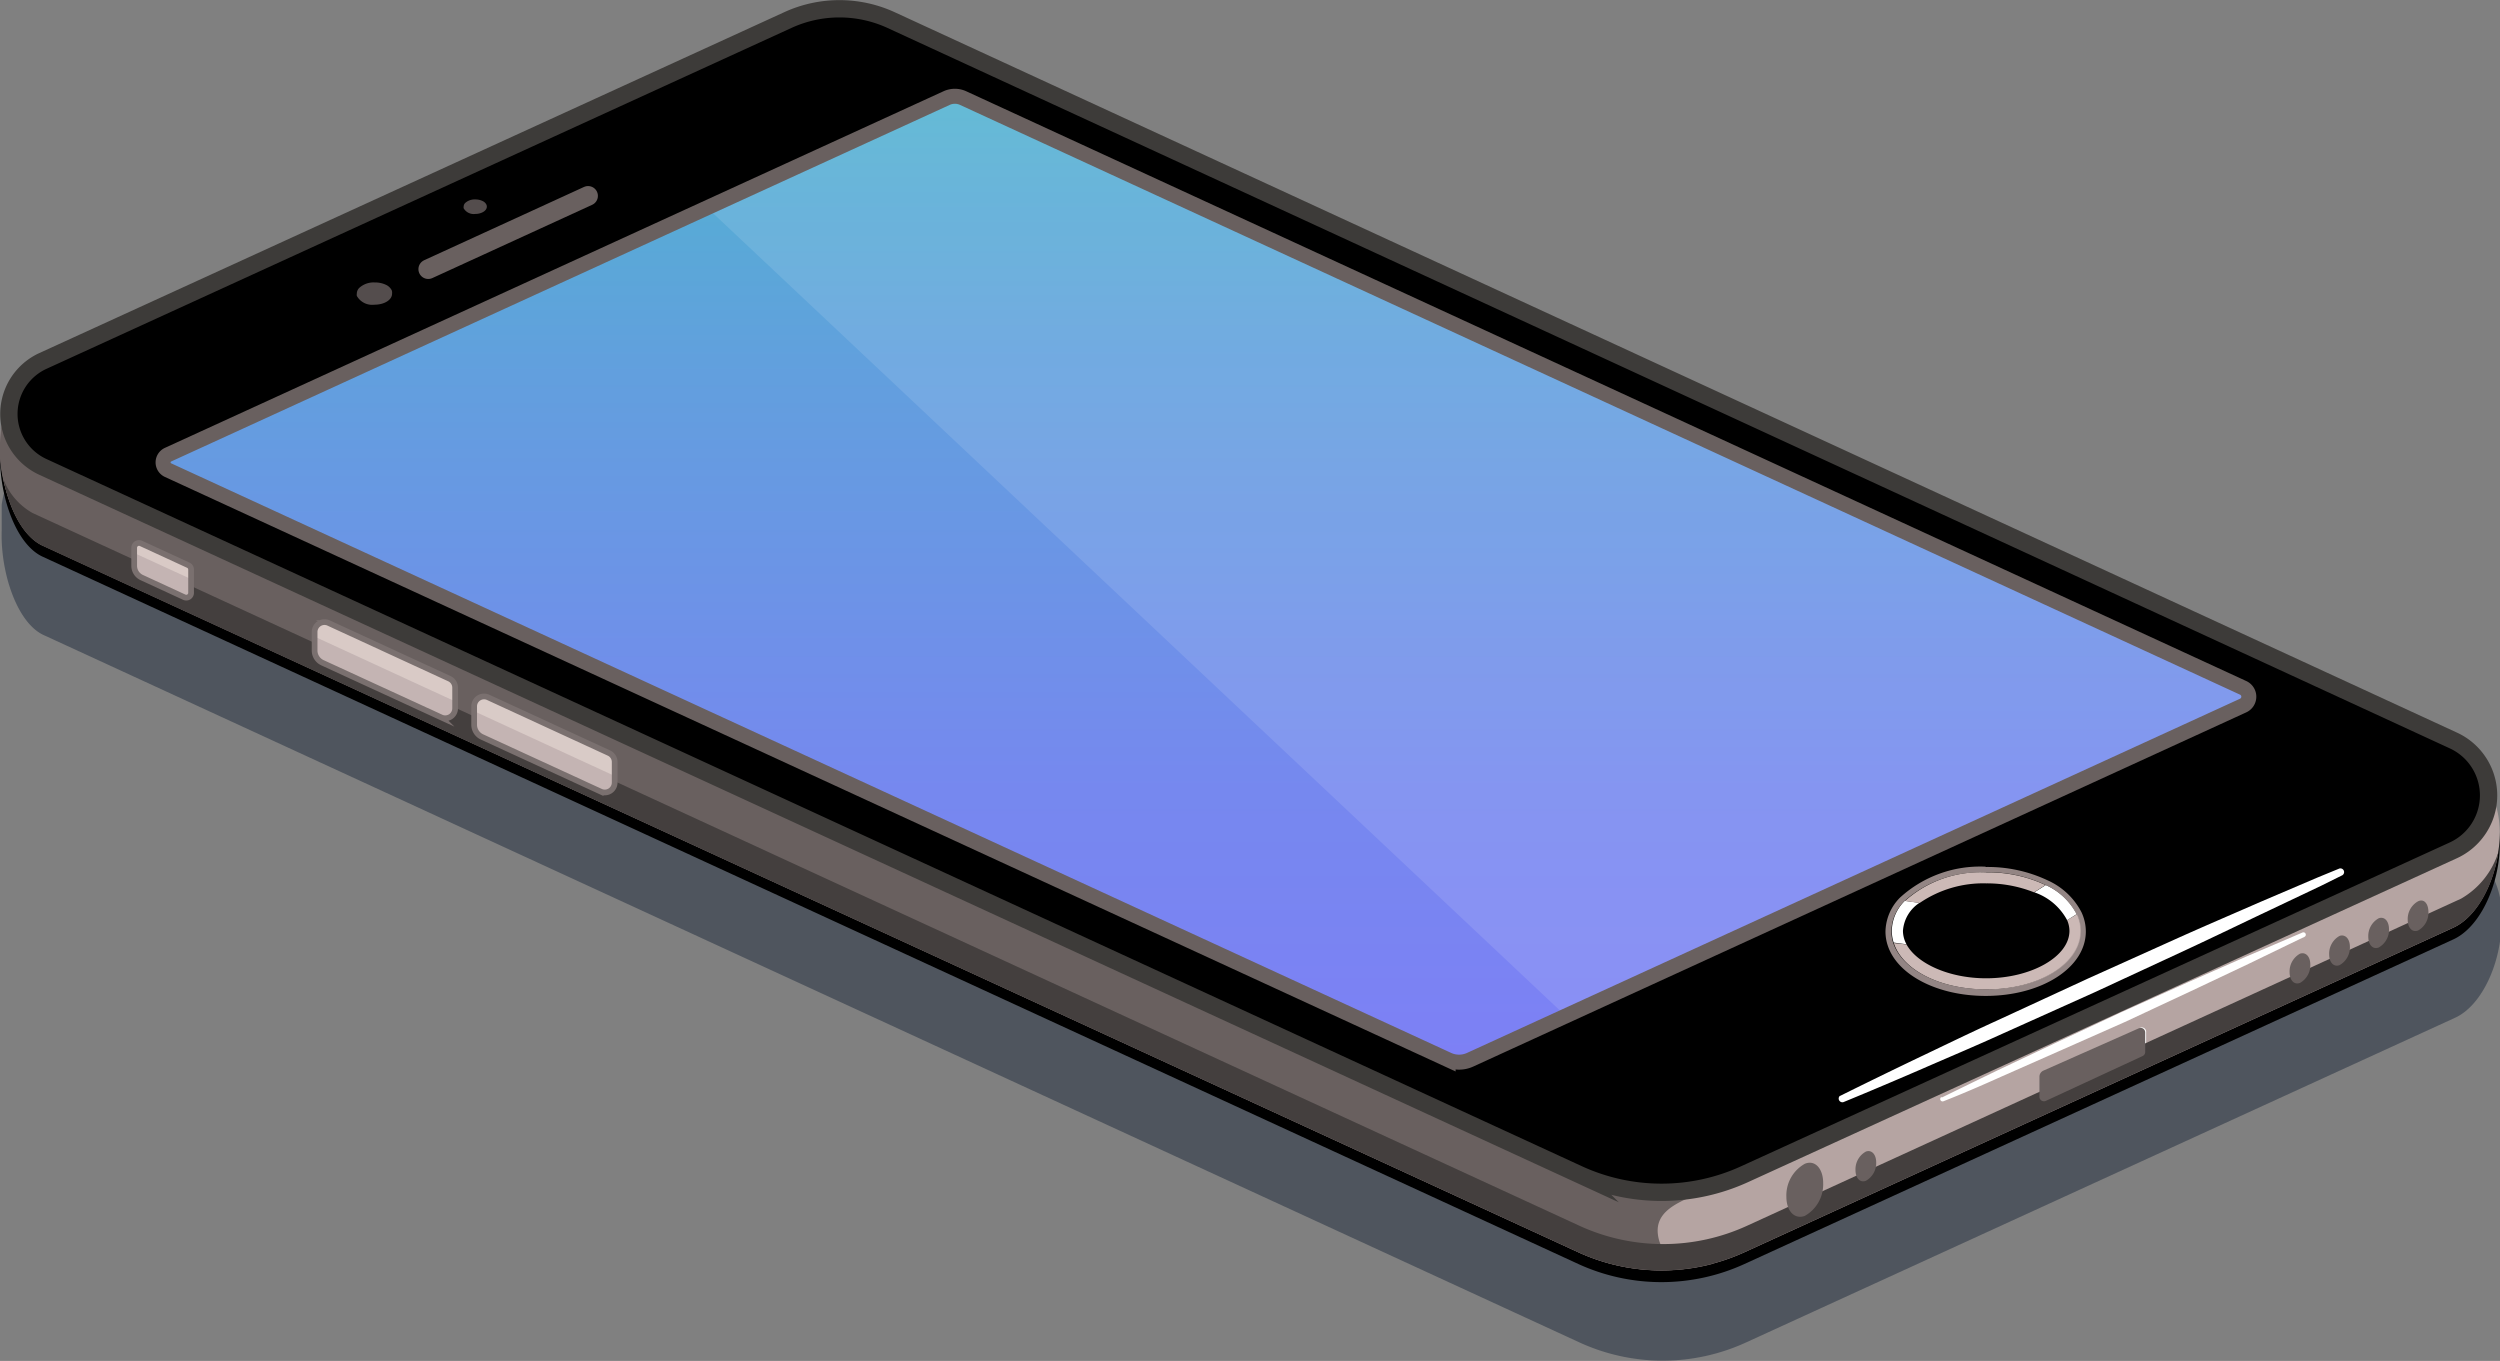 <svg xmlns="http://www.w3.org/2000/svg" xmlns:xlink="http://www.w3.org/1999/xlink" viewBox="0 0 161.71 88.03"><rect x="0" y="0" width="161.71" height="88.03" fill="#808080" stroke="none"/><defs><style>.cls-1{fill:#303a49;opacity:0.6;}.cls-2{fill:#b5a4a2;}.cls-3{fill:#69605f;}.cls-4{fill:#fff;}.cls-5{fill:url(#linear-gradient);}.cls-17,.cls-6,.cls-8,.cls-9{fill:none;}.cls-6,.cls-8{stroke:#69605f;}.cls-6{stroke-linecap:round;stroke-linejoin:round;stroke-width:1.27px;}.cls-7{opacity:0.11;}.cls-17,.cls-8,.cls-9{stroke-miterlimit:10;}.cls-8{stroke-width:0.97px;}.cls-9{stroke:#3d3b39;stroke-width:1.12px;}.cls-10{fill:#ccb9b6;}.cls-11{opacity:0.81;}.cls-12{fill:#544d4d;}.cls-13{fill:#443f3e;}.cls-14{fill:#c4b4b3;}.cls-15{opacity:0.4;}.cls-16{fill:#f7ebe3;}.cls-17{stroke:#7a706f;stroke-width:0.37px;}.cls-18{opacity:0.41;}</style><linearGradient id="linear-gradient" x1="78.02" y1="68.71" x2="78.02" y2="6.23" gradientUnits="userSpaceOnUse"><stop offset="0" stop-color="#7d80f5"/><stop offset="0.28" stop-color="#7688ef"/><stop offset="0.71" stop-color="#629fde"/><stop offset="1" stop-color="#51b2d0"/></linearGradient></defs><title>Asset 10</title><g id="Layer_2" data-name="Layer 2"><g id="Layer_1-2" data-name="Layer 1"><path class="cls-1" d="M161,56.29a3.84,3.84,0,0,0-2.26-3.35L57.62,6.38a8,8,0,0,0-6.67,0L2.77,28.43a3.68,3.68,0,0,0-2,2.26l-.09.12s0,.11-.07.16-.1.2-.14.31,0,.1-.07.15-.08.23-.11.35a6.6,6.6,0,0,0-.18.87c0,.09,0,.19,0,.29s0,.43,0,.66c0,.06,0,.11,0,.16s0,.14,0,.22,0,.23,0,.34c-.09,2.72,1,6,2.74,6.77l99.33,45.75a12.9,12.9,0,0,0,10.75,0l45.86-21c1.92-.87,3.12-4,3-6.46A5.08,5.08,0,0,0,161,56.29Z"/><path d="M51,7.1,1.76,25.39c-2.93,1.34-1.93,9.27,1,10.62l99.33,45.75a12.9,12.9,0,0,0,10.75,0l45.86-21c3-1.39,4.3-8.33,1.26-9.72L57.62,7.11A8,8,0,0,0,51,7.1Z"/><path class="cls-2" d="M51,6.38,1.76,24.67c-2.93,1.34-1.93,9.27,1,10.62L102.09,81a12.9,12.9,0,0,0,10.75,0l45.86-21c3-1.39,4.3-8.33,1.26-9.72L57.62,6.39A8,8,0,0,0,51,6.38Z"/><path class="cls-3" d="M107.24,79.85c-.25-2,2.47-2.37,4.07-3.31L1.76,24.67h0a2.2,2.2,0,0,0-.72.54,3,3,0,0,0-.37.52,4.1,4.1,0,0,0-.29.63q-.06.17-.11.35a7.7,7.7,0,0,0-.27,2c0,.28,0,.57,0,.86s.05.58.09.87A10,10,0,0,0,1,33.25a6.57,6.57,0,0,0,.37.67,4.91,4.91,0,0,0,.43.58,3.55,3.55,0,0,0,.48.46,2.61,2.61,0,0,0,.53.33L102.09,81a12.9,12.9,0,0,0,8.67.76C109.06,81.83,107.45,81.54,107.24,79.85Z"/><path d="M51,1.28,2.77,23.35a3.77,3.77,0,0,0,0,6.85l99.33,45.75a12.9,12.9,0,0,0,10.75,0L158.7,55a3.91,3.91,0,0,0,0-7.1L57.62,1.29A8,8,0,0,0,51,1.28Z"/><path class="cls-4" d="M119,70.9s2-1,5-2.44c1.5-.71,3.25-1.57,5.14-2.43l5.91-2.73L141,60.62c1.9-.85,3.68-1.61,5.21-2.28l3.7-1.58,1.41-.58a.24.24,0,0,1,.2.43l-1.37.68L146.55,59c-1.5.71-3.25,1.56-5.14,2.44l-5.91,2.74-5.94,2.67c-1.89.86-3.68,1.61-5.21,2.28-3.05,1.32-5.11,2.16-5.11,2.16a.24.24,0,0,1-.2-.43Z"/><path class="cls-4" d="M125.59,71s1.44-.71,3.61-1.76l3.72-1.76,4.28-2,4.3-1.93,3.76-1.66,2.67-1.14,1-.43a.15.15,0,0,1,.13.28l-1,.48-2.62,1.27-3.72,1.76-4.28,2L133.17,68l-3.76,1.66c-2.21,1-3.69,1.57-3.69,1.57a.15.15,0,0,1-.13-.28Z"/><path class="cls-5" d="M61.24,6.34,10.87,29.41a.55.55,0,0,0,0,1l82.8,38.14a1.71,1.71,0,0,0,1.42,0l50-22.91a.63.63,0,0,0,0-1.15L62.31,6.35A1.28,1.28,0,0,0,61.24,6.34Z"/><line class="cls-6" x1="38.04" y1="12.67" x2="27.7" y2="17.41"/><g class="cls-7"><path class="cls-4" d="M145.12,44.49,62.31,6.35a1.28,1.28,0,0,0-1.07,0L45.79,13.48l55.49,52.24,43.84-20.09A.63.63,0,0,0,145.12,44.49Z"/></g><path class="cls-8" d="M61.24,6.34,10.87,29.41a.55.55,0,0,0,0,1l82.8,38.14a1.71,1.71,0,0,0,1.42,0l50-22.91a.63.63,0,0,0,0-1.15L62.31,6.35A1.28,1.28,0,0,0,61.24,6.34Z"/><path class="cls-9" d="M51,1.28,2.77,23.35a3.77,3.77,0,0,0,0,6.85l99.33,45.75a12.9,12.9,0,0,0,10.75,0L158.7,55a3.91,3.91,0,0,0,0-7.1L57.62,1.29A8,8,0,0,0,51,1.28Z"/><path class="cls-10" d="M133.71,59.52a1.77,1.77,0,0,1,.15.69c0,1.67-2.47,3.07-5.39,3.07-2.38,0-4.46-.94-5.15-2.19L122.5,61c.56,1.74,3,3,6,3,3.42,0,6.1-1.66,6.1-3.79a2.55,2.55,0,0,0-.25-1.08Z"/><path class="cls-4" d="M133.71,59.52l.62-.39a4.2,4.2,0,0,0-2-1.88l-.74.47A3.79,3.79,0,0,1,133.71,59.52Z"/><path class="cls-4" d="M123.09,60.21a2.36,2.36,0,0,1,1.07-1.81l-.95-.13a2.81,2.81,0,0,0-.84,1.93,2.51,2.51,0,0,0,.12.77l.83.11A1.83,1.83,0,0,1,123.09,60.21Z"/><path class="cls-10" d="M128.48,57.14a8.25,8.25,0,0,1,3.09.58l.74-.47a8.71,8.71,0,0,0-3.83-.82,7.31,7.31,0,0,0-5.26,1.85l.95.13A7.28,7.28,0,0,1,128.48,57.14Z"/><g class="cls-11"><path class="cls-2" d="M128.48,56.42a8.72,8.72,0,0,1,3.83.82,4.2,4.2,0,0,1,2,1.88,2.55,2.55,0,0,1,.25,1.08c0,2.12-2.68,3.79-6.1,3.79-3,0-5.42-1.27-6-3a2.52,2.52,0,0,1-.12-.77,2.81,2.81,0,0,1,.84-1.93,7.31,7.31,0,0,1,5.26-1.85m0-.38a7.69,7.69,0,0,0-5.54,2,3.2,3.2,0,0,0-.94,2.19,2.9,2.9,0,0,0,.14.89c.62,1.93,3.23,3.28,6.34,3.28,3.63,0,6.48-1.83,6.48-4.17a2.94,2.94,0,0,0-.28-1.24,4.56,4.56,0,0,0-2.2-2.07,9.07,9.07,0,0,0-4-.86Z"/></g><path class="cls-12" d="M25.34,18.78a.79.79,0,0,0-.38-.36,1.65,1.65,0,0,0-.72-.15,1.38,1.38,0,0,0-1,.35.53.53,0,0,0-.16.37.48.48,0,0,0,0,.15,1.14,1.14,0,0,0,1.13.57c.65,0,1.15-.31,1.15-.71A.48.48,0,0,0,25.34,18.78Z"/><path class="cls-12" d="M31.46,13.23a.52.52,0,0,0-.25-.23,1.08,1.08,0,0,0-.47-.1.91.91,0,0,0-.65.23.35.35,0,0,0-.1.24.31.31,0,0,0,0,.1.75.75,0,0,0,.74.37c.42,0,.76-.21.76-.47A.32.32,0,0,0,31.46,13.23Z"/><path class="cls-4" d="M138.38,66.51a.26.26,0,0,1,0,.06v1.27a.29.29,0,0,1-.17.26L132,71h0a.28.28,0,0,0,.39.2l6.26-2.9a.29.29,0,0,0,.17-.26V66.77A.28.28,0,0,0,138.38,66.51Z"/><path class="cls-13" d="M159.19,58.13,113,79.29a13,13,0,0,1-10.83,0L2.1,33.18A4.28,4.28,0,0,1,.22,31c.39,2,1.29,3.73,2.54,4.31L102.09,81a12.9,12.9,0,0,0,10.75,0l45.86-21c1.54-.7,2.62-2.83,2.92-4.94A5.29,5.29,0,0,1,159.19,58.13Z"/><path class="cls-14" d="M20.35,40.89v1.19a.87.87,0,0,0,.51.79l7.67,3.53a.64.64,0,0,0,.91-.58V44.48a.64.64,0,0,0-.37-.58l-7.81-3.6A.64.64,0,0,0,20.35,40.89Z"/><g class="cls-15"><path class="cls-16" d="M29.07,43.9l-7.81-3.6a.64.64,0,0,0-.91.58v.3l9.09,4.19v-.89A.64.64,0,0,0,29.07,43.9Z"/></g><path class="cls-17" d="M20.35,40.89v1.19a.87.87,0,0,0,.51.79l7.67,3.53a.64.64,0,0,0,.91-.58V44.48a.64.64,0,0,0-.37-.58l-7.81-3.6A.64.64,0,0,0,20.35,40.89Z"/><path class="cls-14" d="M30.67,45.69v1.19a.87.87,0,0,0,.51.79l7.67,3.53a.64.64,0,0,0,.91-.58V49.29a.64.64,0,0,0-.37-.58l-7.81-3.6A.64.64,0,0,0,30.67,45.69Z"/><g class="cls-18"><path class="cls-16" d="M39.38,48.71l-7.81-3.6a.64.64,0,0,0-.91.58V46l9.09,4.19v-.89A.64.64,0,0,0,39.38,48.71Z"/></g><path class="cls-17" d="M30.67,45.69v1.19a.87.87,0,0,0,.51.79l7.67,3.53a.64.64,0,0,0,.91-.58V49.29a.64.64,0,0,0-.37-.58l-7.81-3.6A.64.64,0,0,0,30.67,45.69Z"/><path class="cls-14" d="M8.68,35.43v1.17a.84.84,0,0,0,.49.76l2.75,1.27a.31.31,0,0,0,.44-.28V36.84a.31.31,0,0,0-.18-.28L9.12,35.15A.31.31,0,0,0,8.68,35.43Z"/><g class="cls-15"><path class="cls-16" d="M12.36,36.84a.31.31,0,0,0-.18-.28L9.12,35.15a.31.31,0,0,0-.44.28v.34l3.68,1.69Z"/></g><path class="cls-17" d="M8.68,35.43v1.17a.84.84,0,0,0,.49.76l2.75,1.27a.31.31,0,0,0,.44-.28V36.84a.31.31,0,0,0-.18-.28L9.12,35.15A.31.31,0,0,0,8.68,35.43Z"/><path class="cls-3" d="M131.92,69.65v1.3a.29.29,0,0,0,.41.26l6.26-2.9a.29.29,0,0,0,.17-.26V66.77a.29.29,0,0,0-.4-.26l-6.18,2.74A.43.43,0,0,0,131.92,69.65Z"/><path class="cls-3" d="M117.93,76.52a2.34,2.34,0,0,1-1.19,2.13c-.66.24-1.19-.31-1.19-1.24a2.34,2.34,0,0,1,1.19-2.13C117.4,75,117.93,75.59,117.93,76.52Z"/><path class="cls-3" d="M121.36,75.19a1.31,1.31,0,0,1-.67,1.19c-.37.14-.67-.17-.67-.7a1.31,1.31,0,0,1,.67-1.19C121.06,74.35,121.36,74.67,121.36,75.19Z"/><path class="cls-3" d="M149.44,62.39a1.31,1.31,0,0,1-.67,1.19c-.37.14-.67-.17-.67-.7a1.31,1.31,0,0,1,.67-1.19C149.14,61.56,149.44,61.87,149.44,62.39Z"/><path class="cls-3" d="M152,61.24a1.31,1.31,0,0,1-.67,1.19c-.37.14-.67-.17-.67-.7a1.31,1.31,0,0,1,.67-1.19C151.69,60.41,152,60.72,152,61.24Z"/><path class="cls-3" d="M154.53,60.1a1.31,1.31,0,0,1-.67,1.19c-.37.14-.67-.17-.67-.7a1.31,1.31,0,0,1,.67-1.19C154.23,59.26,154.53,59.58,154.53,60.1Z"/><path class="cls-3" d="M157.08,59a1.31,1.31,0,0,1-.67,1.19c-.37.14-.67-.17-.67-.7a1.31,1.31,0,0,1,.67-1.19C156.78,58.12,157.08,58.43,157.08,59Z"/></g></g></svg>